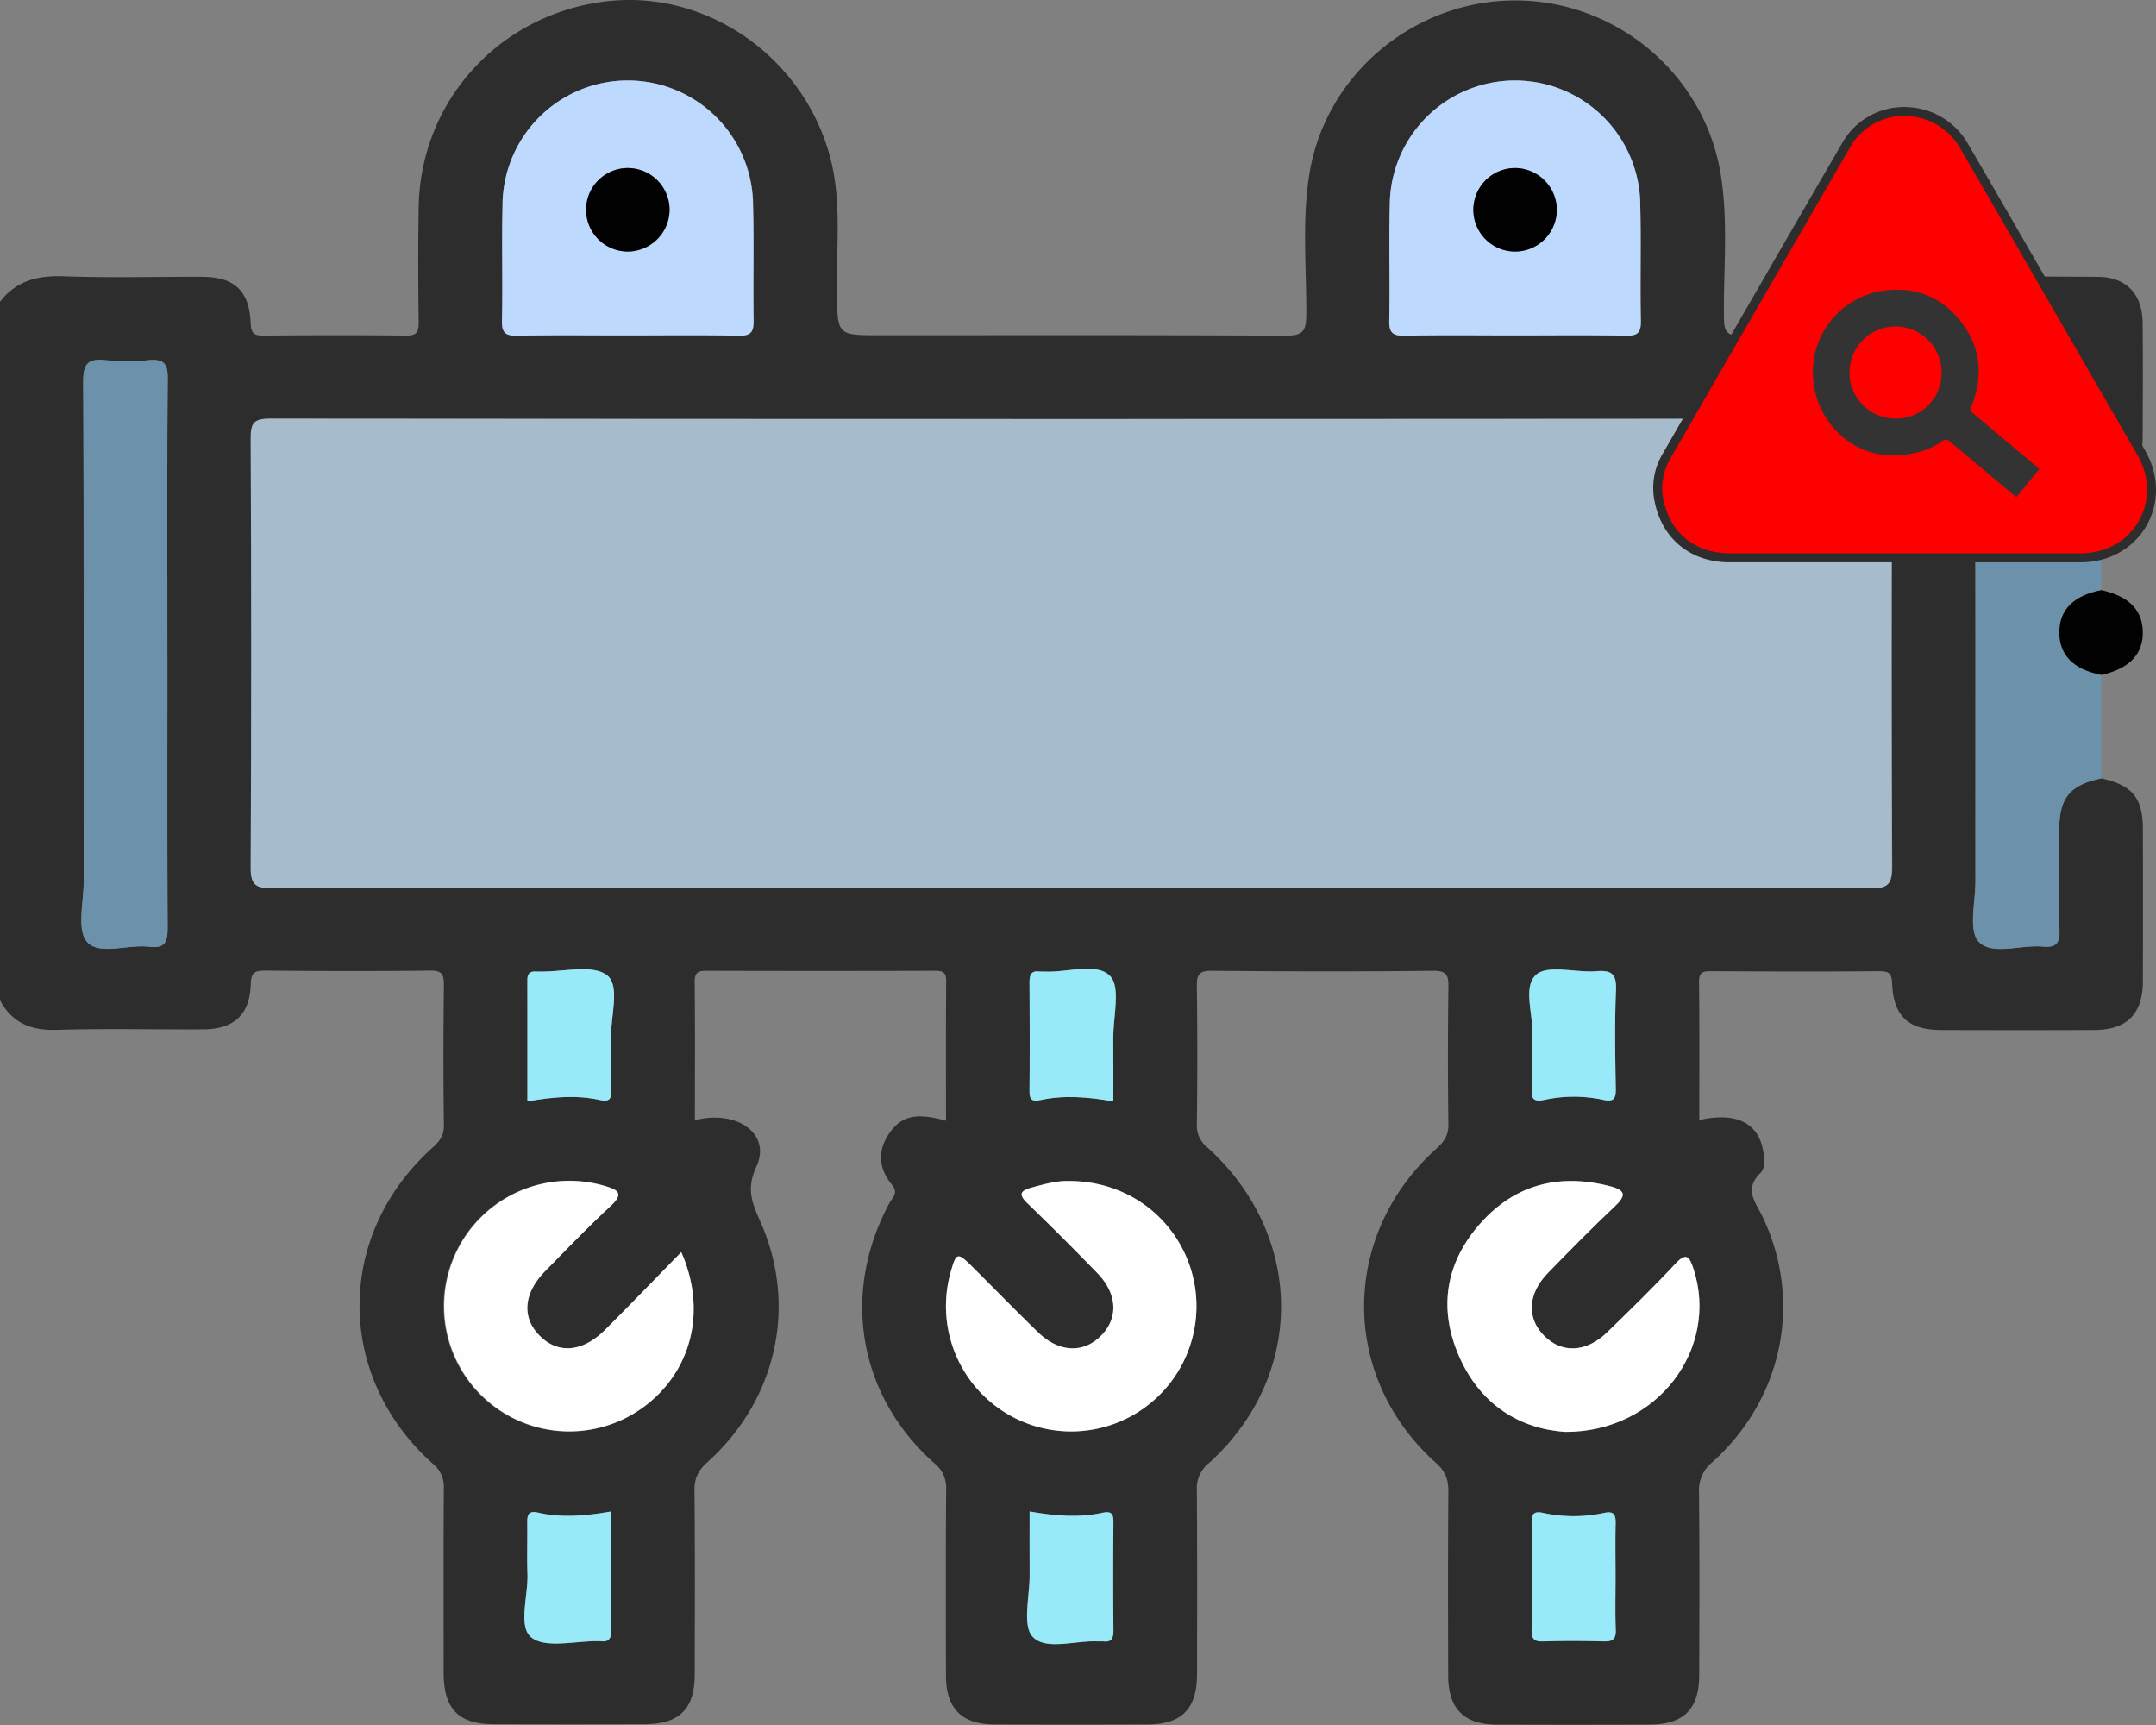 <svg xmlns="http://www.w3.org/2000/svg" viewBox="0 0 723.01 578.44"><rect x="0" y="0" width="723.01" height="578.44" fill="#808080" stroke="none"/><defs><style>.cls-1{fill:#2d2d2d;}.cls-2{fill:#6c91ab;}.cls-3{fill:#010101;}.cls-4{fill:#a6bccc;}.cls-5{fill:#bdd9fd;}.cls-6{fill:#fefefe;}.cls-7{fill:#98eaf8;}.cls-8{fill:red;}.cls-9{fill:#333;}</style></defs><g id="Layer_2" data-name="Layer 2"><g id="Layer_1-2" data-name="Layer 1"><path class="cls-1" d="M704.68,261c10.34,2.27,13.9,6.51,13.93,16.85q.07,25.61,0,51.21c-.05,11-5.35,16.27-16.41,16.32q-25.62.09-51.22,0c-10.93,0-16-4.65-16.45-15.47-.14-3.44-1-4.27-4.34-4.24-18.71.16-37.42.1-56.13,0-2.59,0-4.33,0-4.29,3.56.18,15.42.08,30.83.08,46.34,12-2.73,19.44.74,21.27,9.58.58,2.84,1.06,6.42-.73,8.13-5.71,5.5-1.61,9.89.69,14.7,13.48,28.24,6.89,61-16.91,82.36a12,12,0,0,0-4.41,10.17c.2,20.34.12,40.69.07,61,0,11.58-5.14,16.73-16.64,16.77q-25.61.09-51.22,0c-11,0-16.29-5.32-16.32-16.38-.06-20.59-.11-41.17.06-61.75,0-4-.91-6.72-4.09-9.56-32.31-28.83-32.19-76.54.18-105.54,2.66-2.38,4-4.57,3.92-8.24-.22-15.2-.2-30.4,0-45.6.05-3.85-.27-5.73-5.08-5.68-24.78.29-49.58.23-74.37,0-4.11,0-5,1.28-4.91,5.11q.3,23.15,0,46.3a9.24,9.24,0,0,0,3.48,7.75c32.82,29.63,33.06,76.64.47,106a10.64,10.64,0,0,0-3.95,8.94c.15,20.58.1,41.17.06,61.75,0,11.61-5.13,16.81-16.57,16.85q-25.6.09-51.22,0c-11.08,0-16.36-5.28-16.4-16.3-.06-20.82-.1-41.63.06-62.45a10.52,10.52,0,0,0-4-8.88c-25.51-22.7-31.29-57.06-15-87.25,1-1.85,3.12-3.34.84-6.08-4.76-5.73-4.91-12-.39-18,4-5.25,9-6.15,18.5-3.47,0-15.75-.07-31.31.06-46.87,0-2.95-1.21-3.4-3.74-3.4q-38.24.11-76.48,0c-2.81,0-4.16.42-4.12,3.74.17,15.41.07,30.82.07,46.35,14.21-3.64,25.7,4.65,20.62,15.56-3.94,8.45-.68,13.52,2,20,11.59,27.69,4.45,58.54-18.45,79.13-3.06,2.75-4.36,5.37-4.31,9.49.21,20.58.13,41.16.08,61.74,0,11.5-5.19,16.58-16.81,16.61q-25.26.08-50.52,0c-11.88,0-16.85-5.13-16.87-17.25,0-20.58-.08-41.16.07-61.74a9.85,9.85,0,0,0-3.69-8.34c-32.74-29.29-32.76-76.69-.1-106,2.41-2.16,3.86-4.1,3.81-7.58-.22-15.67-.19-31.34,0-47,0-3.49-.67-4.82-4.54-4.77-18.48.22-37,.17-55.43,0-3.44,0-4.69.62-4.8,4.48-.29,10.29-5.62,15.16-16,15.21-16.37.08-32.75-.32-49.11.17-8.59.25-14.93-2.32-19-10V101.22c5.45-7.11,12.68-8.91,21.44-8.58,15.42.57,30.87.12,46.31.18,10.83,0,15.89,4.66,16.33,15.55.15,3.56,1.23,4.18,4.43,4.15,15.91-.15,31.82-.18,47.72,0,3.52,0,4.23-1.17,4.19-4.4-.16-12.86-.22-25.73,0-38.59.57-35.79,27.18-64.88,63-69.09,34.09-4,66.93,19.28,75.32,53.6,3.55,14.51,1.68,29.34,1.93,44,.25,14.37,0,14.37,14.47,14.37,45.38,0,90.76-.11,136.14.14,5.56,0,6.76-1.48,6.8-6.86.12-15.87-1.52-31.81,1.08-47.61,5.46-33.19,35.13-58,69.12-57.93s63.35,24.86,68.78,58.29c2.61,16,.86,32.21,1.09,48.31.06,4.5,1.07,5.87,5.72,5.78,15.2-.32,30.41-.25,45.61,0,3.89.06,5-.9,5.08-4.94.18-9.42,5.67-14.69,15-14.76q27-.2,54,0c9.54.08,14.93,5.76,15,15.55.11,12.63.06,25.26,0,37.89,0,10.32-3.6,14.57-13.93,16.87-10.37-2.18-14-6.47-14.12-16.68-.06-6.78-.31-13.57.09-20.32.26-4.53-1.43-5.63-5.59-5.36a94.38,94.38,0,0,1-15.41,0c-5.85-.6-7.33,1.34-7.31,7.21.24,55.86.13,111.72.16,167.57,0,7-2.43,16.54,1.13,20.26,4.47,4.68,14.1.91,21.45,1.6,4.21.39,5.71-.87,5.58-5.35-.33-11.21-.14-22.43-.1-33.65C690.59,267.49,694.07,263.25,704.68,261ZM359.39,297.71q134,0,268,.15c5.91,0,7.21-1.5,7.18-7.27q-.37-71.55,0-143.1c0-5-.62-7.13-6.59-7.12q-268.68.28-537.36,0c-5.32,0-6.48,1.37-6.46,6.54q.31,71.91,0,143.81c0,6,1.71,7.1,7.35,7.09Q225.41,297.55,359.39,297.71ZM209.92,112.45c12.62,0,25.24-.17,37.85.1,4.07.08,5-1.24,5-5.1-.24-12.85.16-25.71-.19-38.55a42,42,0,0,0-84,.17c-.3,12.85.1,25.71-.18,38.55-.09,4.13,1.33,5,5.14,4.92C185.62,112.31,197.77,112.45,209.92,112.45Zm298.18,0c12.39,0,24.77-.15,37.15.09,4,.08,5.12-1,5-5-.26-12.85.14-25.71-.19-38.55a42,42,0,0,0-84,0c-.31,12.84.09,25.7-.17,38.55-.08,4,1.15,5.07,5.06,5C483.33,112.3,495.72,112.45,508.1,112.45Zm-452,107c0-30.85-.12-61.71.12-92.57,0-5-1.37-6.54-6.25-6.12a78.57,78.57,0,0,1-14.71,0c-5.77-.59-7.4,1.2-7.37,7.16.25,55.87.13,111.74.17,167.61,0,7-2.39,16.31,1.14,20.31,4.05,4.6,13.63.73,20.73,1.6,5.79.7,6.29-2,6.26-6.8C56.05,280.26,56.14,249.87,56.14,219.48ZM358.3,396c-3.77-.12-8,1-12.33,2.2-3.91,1.07-4.49,2.32-1.35,5.34,7.91,7.62,15.66,15.41,23.32,23.28,6.79,7,7.18,15.14,1.27,21.08s-14.11,5.61-21.08-1.16c-7.38-7.16-14.56-14.52-21.85-21.78-5.23-5.21-5.6-5.12-7.49,1.67A42,42,0,1,0,399,424.51C393.09,407.25,377.15,395.89,358.3,396ZM228.46,419.85c-8.9,9.09-17.12,17.65-25.51,26-7.62,7.62-15.93,8.24-22.09,1.9-6-6.14-5.28-14.18,2-21.58s14.32-14.78,21.88-21.74c4.69-4.32,2.49-5.5-2-6.81a42.06,42.06,0,1,0,13,74.22C231.78,460.12,237.22,439.67,228.46,419.85Zm296.41,60.27c31,.13,51.77-28,43-54.71-1.35-4.14-2.42-5.56-6.13-1.59-7.33,7.86-15,15.36-22.75,22.85-7,6.81-15.14,7.21-21.1,1.32s-5.66-14.12,1.1-21.08c7.33-7.54,14.7-15.05,22.36-22.26,3.88-3.65,4.07-5.49-1.48-6.92-16.91-4.36-31.74-.65-43.34,12.34-11.78,13.18-14.36,28.65-7.15,44.94S510,479.12,524.87,480.12Zm-348-110.82c8.58-1.49,16.5-2.21,24.36-.44,3.61.82,3.78-.94,3.73-3.64-.11-5.61.13-11.23-.07-16.83-.27-7.39,3.23-17.82-1.34-21.37-4.86-3.76-14.71-1.09-22.38-1.23-.46,0-.93,0-1.4,0-2-.17-2.94.62-2.93,2.76C176.88,342.05,176.86,355.55,176.86,369.3Zm196.49,0c0-7.21,0-14.16,0-21.11-.07-7.21,2.58-17.19-1.08-20.92-4.61-4.69-14.54-1-22.15-1.48-.47,0-1,0-1.4,0-2.89-.39-3.48,1.09-3.46,3.67.09,12.16.11,24.31,0,36.47,0,3,1.06,3.49,3.74,2.92C356.85,367.16,364.76,367.81,373.35,369.3Zm140.36-22.8c0,7,.19,12.84-.08,18.67-.16,3.65,1,4.28,4.42,3.57a46.56,46.56,0,0,1,19.49,0c3.61.79,4.36-.29,4.3-3.71-.18-11-.39-22,.07-32.95.23-5.33-1.29-6.86-6.52-6.43-6.94.57-16.33-2.32-20.28,1.2C510.54,331,514.36,340.5,513.71,346.5ZM204.91,506.82c-8.59,1.49-16.51,2.21-24.37.43-3.63-.82-3.77,1-3.72,3.67.1,5.61-.13,11.22.07,16.83.27,7.39-3.24,17.81,1.34,21.36,4.87,3.76,14.71,1.09,22.38,1.23a5.45,5.45,0,0,1,.7,0c2.66.34,3.68-.67,3.66-3.48C204.85,533.79,204.91,520.72,204.91,506.82Zm140.37,0c0,7.58,0,14.34,0,21.1.07,7.21-2.59,17.18,1.08,20.93,4.6,4.7,14.53,1,22.14,1.49.47,0,.94-.06,1.4,0,2.87.38,3.5-1.07,3.48-3.66q-.15-18.24,0-36.47c0-3-1-3.53-3.72-3C361.78,509,353.88,508.31,345.28,506.82Zm196.49,22.1c0-6.07-.12-12.15.05-18.23.09-3.07-.7-4.1-4-3.4a48.16,48.16,0,0,1-20.18,0c-3.13-.66-4.07.11-4,3.31q.21,17.88,0,35.76c0,3,.72,4.13,3.89,4,6.77-.23,13.56-.21,20.33,0,3.06.09,4.08-.85,4-3.95C541.61,540.62,541.77,534.77,541.77,528.92Z"/><path class="cls-2" d="M704.68,261c-10.61,2.21-14.09,6.45-14.12,17.37,0,11.22-.23,22.44.1,33.65.13,4.48-1.37,5.74-5.58,5.35-7.35-.69-17,3.08-21.45-1.6-3.56-3.72-1.12-13.29-1.13-20.26,0-55.85.08-111.71-.16-167.57,0-5.87,1.46-7.81,7.31-7.21a94.38,94.38,0,0,0,15.41,0c4.16-.27,5.85.83,5.59,5.36-.4,6.75-.15,13.54-.09,20.32.08,10.21,3.75,14.5,14.12,16.68v34.72c-9.36,1.83-14.09,6.61-14.09,14.21s4.74,12.38,14.09,14.22Z"/><path class="cls-3" d="M704.68,226.31c-9.35-1.84-14.08-6.62-14.09-14.22s4.73-12.38,14.09-14.21c9.15,2,13.72,6.56,13.9,13.87C718.77,219.32,714.07,224.24,704.68,226.31Z"/><path class="cls-4" d="M359.39,297.71q-134,0-268,.13c-5.64,0-7.39-1-7.35-7.09q.42-71.91,0-143.81c0-5.17,1.14-6.55,6.46-6.54q268.68.22,537.36,0c6,0,6.61,2.11,6.59,7.12q-.24,71.55,0,143.1c0,5.77-1.27,7.28-7.18,7.27Q493.37,297.53,359.39,297.71Z"/><path class="cls-5" d="M209.92,112.45c-12.15,0-24.3-.14-36.45.09-3.81.07-5.23-.79-5.14-4.92.28-12.84-.12-25.7.18-38.55a42,42,0,0,1,84-.17c.35,12.84,0,25.7.19,38.55.07,3.86-.89,5.18-5,5.1C235.16,112.28,222.54,112.45,209.92,112.45Zm.28-28.11a14,14,0,1,0-13.65-14.68A14.17,14.17,0,0,0,210.2,84.34Z"/><path class="cls-5" d="M508.1,112.45c-12.38,0-24.77-.15-37.15.09-3.91.08-5.14-1-5.06-5,.26-12.85-.14-25.71.17-38.55a42,42,0,0,1,84,0c.33,12.84-.07,25.7.19,38.55.08,4-1.08,5.1-5,5C532.87,112.3,520.49,112.45,508.1,112.45Zm14-42A14,14,0,1,0,507.6,84.34,14.14,14.14,0,0,0,522.08,70.48Z"/><path class="cls-2" d="M56.14,219.48c0,30.39-.09,60.78.09,91.17,0,4.78-.47,7.5-6.26,6.8-7.1-.87-16.68,3-20.73-1.6-3.53-4-1.14-13.33-1.14-20.31,0-55.87.08-111.74-.17-167.61,0-6,1.6-7.75,7.37-7.16a78.57,78.57,0,0,0,14.71,0c4.88-.42,6.29,1.13,6.25,6.12C56,157.77,56.14,188.63,56.14,219.48Z"/><path class="cls-6" d="M358.3,396c18.85-.11,34.79,11.25,40.72,28.51a42,42,0,1,1-80.23,2.12c1.89-6.79,2.26-6.88,7.49-1.67,7.29,7.26,14.47,14.62,21.85,21.78,7,6.77,15.15,7.12,21.08,1.16s5.52-14.1-1.27-21.08c-7.66-7.87-15.41-15.66-23.32-23.28-3.14-3-2.56-4.27,1.35-5.34C350.26,397,354.53,395.88,358.3,396Z"/><path class="cls-6" d="M228.46,419.85c8.76,19.82,3.32,40.27-12.72,52a42,42,0,1,1-13-74.22c4.47,1.31,6.67,2.49,2,6.81-7.56,7-14.67,14.41-21.88,21.74s-8,15.44-2,21.58c6.16,6.34,14.47,5.72,22.09-1.9C211.34,437.5,219.56,428.94,228.46,419.85Z"/><path class="cls-6" d="M524.87,480.12c-14.92-1-28.24-8.82-35.46-25.11s-4.63-31.76,7.15-44.94c11.6-13,26.43-16.7,43.34-12.34,5.55,1.43,5.36,3.27,1.48,6.92-7.66,7.21-15,14.72-22.36,22.26-6.76,7-7.08,15.16-1.1,21.08s14.1,5.49,21.1-1.32c7.7-7.49,15.42-15,22.75-22.85,3.71-4,4.78-2.55,6.13,1.59C576.64,452.11,555.91,480.25,524.87,480.12Z"/><path class="cls-7" d="M176.86,369.3c0-13.75,0-27.25,0-40.75,0-2.14.91-2.93,2.93-2.76.47,0,.94,0,1.4,0,7.67.14,17.52-2.53,22.38,1.23,4.57,3.55,1.07,14,1.34,21.37.2,5.6,0,11.22.07,16.83.05,2.7-.12,4.46-3.73,3.64C193.36,367.09,185.44,367.81,176.86,369.3Z"/><path class="cls-7" d="M373.35,369.3c-8.59-1.49-16.5-2.14-24.38-.46-2.68.57-3.77.06-3.74-2.92.12-12.16.1-24.31,0-36.47,0-2.58.57-4.06,3.46-3.67.45.06.93,0,1.4,0,7.61.48,17.54-3.21,22.15,1.48,3.66,3.73,1,13.71,1.08,20.92C373.4,355.14,373.35,362.09,373.35,369.3Z"/><path class="cls-7" d="M513.71,346.5c.65-6-3.17-15.55,1.4-19.62,3.95-3.52,13.34-.63,20.28-1.2,5.23-.43,6.75,1.1,6.52,6.43-.46,11-.25,22-.07,32.95.06,3.42-.69,4.5-4.3,3.71a46.56,46.56,0,0,0-19.49,0c-3.4.71-4.58.08-4.42-3.57C513.9,359.34,513.71,353.49,513.71,346.5Z"/><path class="cls-7" d="M204.91,506.82c0,13.9-.06,27,.06,40,0,2.81-1,3.82-3.66,3.48a5.45,5.45,0,0,0-.7,0c-7.67-.14-17.51,2.53-22.38-1.23-4.58-3.55-1.07-14-1.34-21.36-.2-5.61,0-11.22-.07-16.83,0-2.69.09-4.49,3.72-3.67C188.4,509,196.32,508.31,204.91,506.82Z"/><path class="cls-7" d="M345.28,506.82c8.6,1.49,16.5,2.15,24.39.45,2.7-.58,3.75,0,3.72,3q-.18,18.24,0,36.47c0,2.59-.61,4-3.48,3.66-.46-.07-.93,0-1.4,0-7.61-.5-17.54,3.21-22.14-1.49-3.67-3.75-1-13.72-1.08-20.93C345.23,521.16,345.28,514.4,345.28,506.82Z"/><path class="cls-7" d="M541.77,528.92c0,5.85-.16,11.7.06,17.53.12,3.1-.9,4-4,3.95-6.77-.2-13.56-.22-20.33,0-3.17.1-3.93-1-3.89-4q.21-17.88,0-35.76c0-3.2.9-4,4-3.31a48.16,48.16,0,0,0,20.18,0c3.26-.7,4,.33,4,3.4C541.65,516.77,541.77,522.85,541.77,528.92Z"/><path class="cls-3" d="M210.2,84.34A14,14,0,1,1,224.52,71,14.13,14.13,0,0,1,210.2,84.34Z"/><path class="cls-3" d="M522.08,70.48a14,14,0,1,1-13.51-14.13A14.15,14.15,0,0,1,522.08,70.48Z"/><path class="cls-8" d="M580.12,187c-12.53,0-21.68-7.58-23.87-19.74a20.94,20.94,0,0,1,2.7-14.47l10.22-17.75c16.35-28.39,33.26-57.73,50-86.53a22.25,22.25,0,0,1,19.43-11.16,23,23,0,0,1,20,11.55c8.41,14.44,16.89,29.15,25.1,43.37q6,10.43,12,20.83l8.19,14.18,14.17,24.53c4.4,7.64,4.56,16.49.4,23.69S706.61,187,697.8,187H580.12Z"/><path class="cls-1" d="M638.61,38.89A21.52,21.52,0,0,1,657.32,49.7c12.44,21.36,24.74,42.79,37.11,64.19q11.18,19.35,22.36,38.71c8.8,15.25-1.38,32.92-19,32.93H580.12c-11.79,0-20.32-7-22.39-18.51a19.5,19.5,0,0,1,2.52-13.45q30.06-52.17,60.23-104.28a20.73,20.73,0,0,1,18.13-10.41m0-3h0a23.73,23.73,0,0,0-20.72,11.9c-16.75,28.78-33.63,58.1-50,86.46l-10.27,17.83a22.37,22.37,0,0,0-2.87,15.48c2.32,12.93,12,21,25.34,21H697.8c9.35,0,17.57-4.58,22-12.24s4.27-17.08-.4-25.19S710.12,135,705.48,127L697,112.39Q691,102,685,91.52c-8.19-14.21-16.67-28.91-25.07-43.33a24.45,24.45,0,0,0-21.3-12.3Z"/><path class="cls-9" d="M683.72,157.05c-4-3.31-17.34-14.53-21.26-17.8-2.14-1.79-2-1.2-1-3.89,3.66-9.84,2.61-19.16-3.83-27.47S642.23,96,631.72,97.45A27.56,27.56,0,0,0,608,126.77c1.07,14.76,13,25.87,26.24,25.88,7.14,0,12.35-1.47,17-4.68,1.16-.79,1.85-.62,2.85.23,4.26,3.63,17.8,14.93,22.1,18.51l7.72-9.51Zm-48-16.7a15.44,15.44,0,1,1,15.38-15.43A15.24,15.24,0,0,1,635.73,140.35Z"/></g></g></svg>
